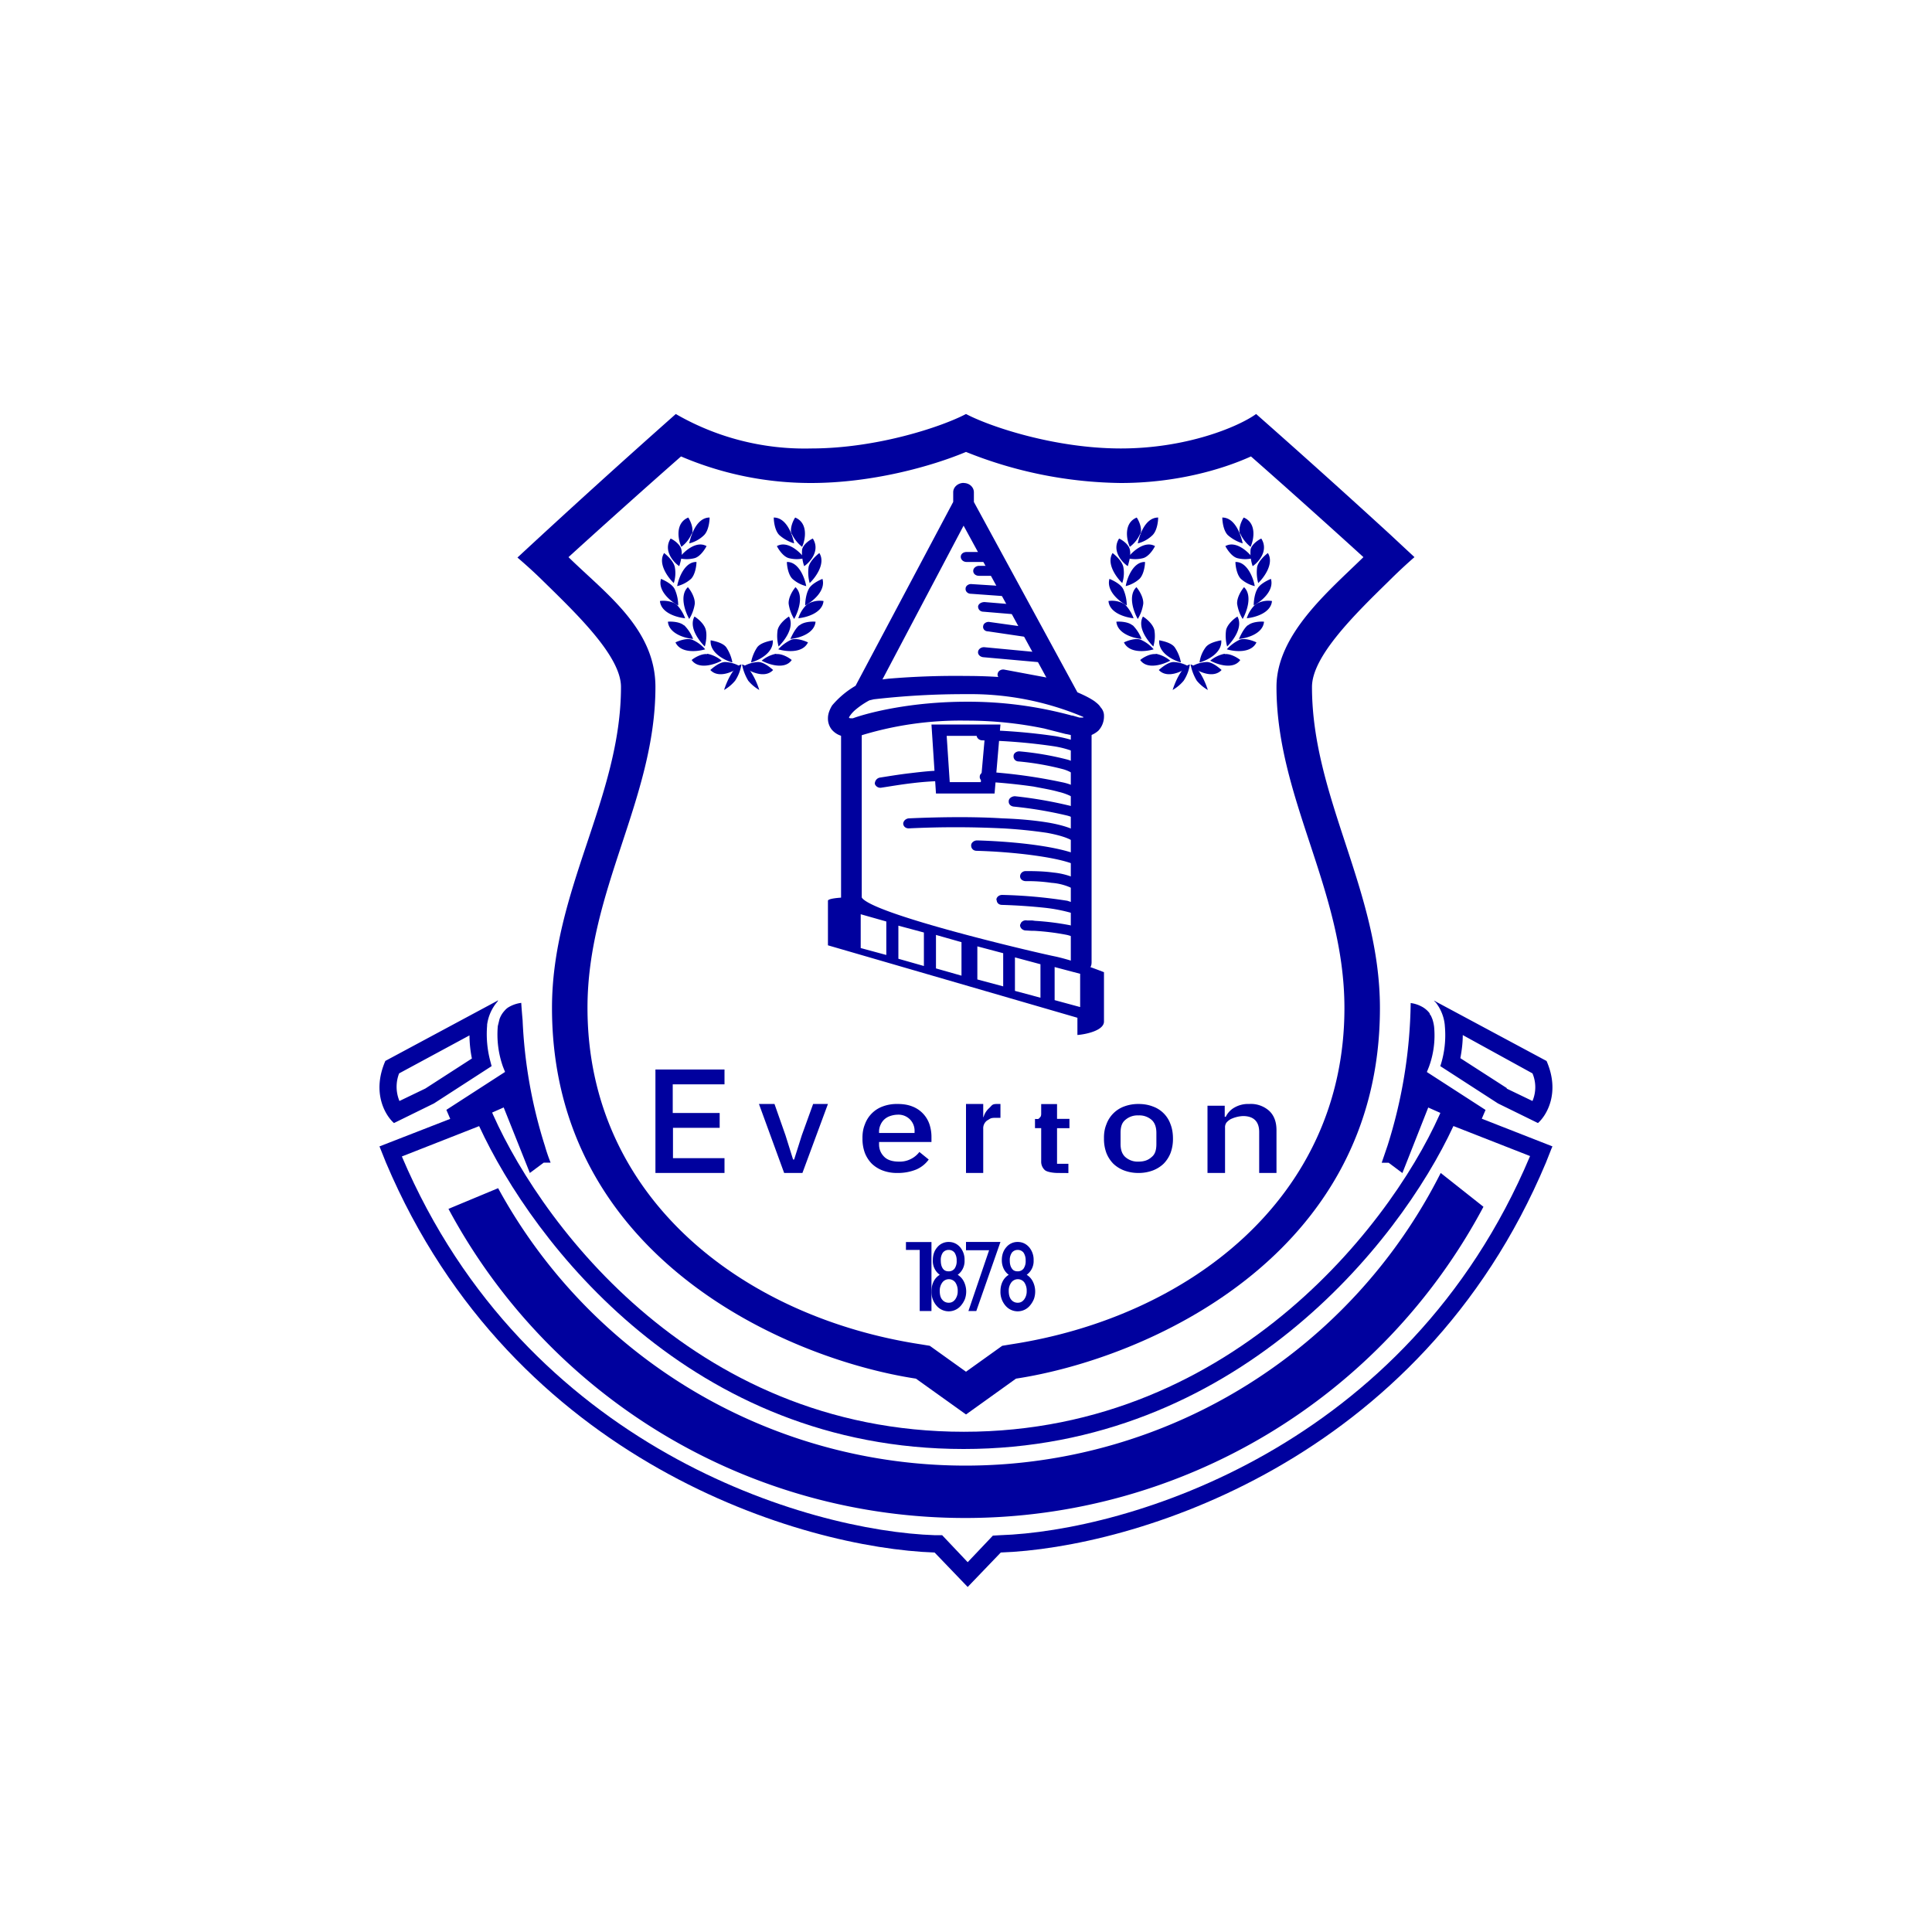 <svg xmlns="http://www.w3.org/2000/svg" width="24" height="24" fill="none" viewBox="0 0 24 24"><path fill="#00019E" fill-rule="evenodd" d="M12.621 17.126c1.607-.245 4.521-1.509 4.521-4.603 0-1.457-.844-2.614-.844-3.99 0-.382.54-.909.952-1.312.111-.111.222-.214.321-.3l-.317-.295q-.819-.75-1.65-1.483c-.219.158-.862.428-1.68.428-.819 0-1.624-.27-1.924-.428-.3.158-1.106.428-1.925.428a3.2 3.2 0 0 1-1.68-.428q-.993.88-1.967 1.783c.099.085.21.184.322.295.411.403.964.93.964 1.312 0 1.371-.857 2.528-.857 3.986 0 3.098 2.918 4.362 4.521 4.607l.622.445zM12 17.04l.45-.322.102-.017c2.199-.334 4.149-1.812 4.149-4.178 0-1.466-.844-2.602-.844-3.99 0-.652.651-1.192 1.08-1.612-.395-.36-.977-.882-1.397-1.251-.378.171-.952.33-1.616.33A5.3 5.3 0 0 1 12 5.614c-.429.18-1.17.386-1.925.386a4.1 4.1 0 0 1-1.615-.33c-.42.369-1.003.891-1.398 1.251.459.45 1.08.888 1.08 1.612 0 1.388-.844 2.528-.844 3.986 0 2.37 1.946 3.848 4.149 4.182l.103.017z" clip-rule="evenodd"/><path fill="#00019E" fill-rule="evenodd" d="M12.428 19.286c1.624-.056 5.207-1.106 6.776-4.843l.068-.172.013-.03-1.345-.527c-.558 1.372-2.572 4.072-5.966 4.072-3.416 0-5.344-2.7-5.906-4.072l-1.354.527.081.202c1.582 3.737 5.186 4.787 6.815 4.843l.411.428.411-.428zm-.407.12.313-.33.086-.005c1.572-.051 5.057-1.075 6.587-4.71l-.952-.373C17.378 15.45 15.334 18 11.97 18c-3.382 0-5.345-2.554-6.018-4.011l-.96.377c1.543 3.63 5.049 4.654 6.626 4.705h.086z" clip-rule="evenodd"/><path fill="#00019E" d="M8.747 6.647c.055-.056.068-.171.068-.218-.158 0-.231.214-.253.321a.4.4 0 0 0 .185-.103m-.12.287c.068-.017.128-.107.15-.15-.129-.073-.283.069-.343.15a.4.4 0 0 0 .193 0m-.043.257c.051-.051.068-.162.068-.21-.145-.004-.222.198-.24.3a.4.4 0 0 0 .172-.09m.047.309c.004-.077-.051-.167-.086-.206-.107.103-.034.305.017.395a.5.5 0 0 0 .069-.189m-.227.009c-.056-.043-.159-.052-.206-.043.013.15.214.205.313.214a.5.5 0 0 0-.107-.171m.094.261c-.051-.047-.158-.051-.201-.047.013.15.214.206.313.214a.5.5 0 0 0-.112-.171zm.27.056c-.017-.073-.098-.142-.141-.167-.073.132.055.3.128.372.013-.042.03-.137.013-.205m-.171.12c-.065-.022-.163.013-.206.034.064.137.27.116.369.086a.44.44 0 0 0-.163-.12m.424.094c-.043-.056-.146-.077-.193-.086-.013.155.172.249.27.275a.5.5 0 0 0-.077-.189m-.236.086c-.068-.009-.158.043-.193.073.086.124.288.055.373.008a.4.4 0 0 0-.18-.086zm.223.098c-.068 0-.15.069-.184.099.103.111.291.021.373-.043a.4.4 0 0 0-.189-.056"/><path fill="#00019E" d="M9.132 8.456a.5.5 0 0 0 .078-.202c-.099.022-.185.219-.215.317a.5.5 0 0 0 .137-.115m-.75-1.136c-.03-.064-.128-.111-.171-.129-.043.15.124.283.214.33a.5.5 0 0 0-.043-.201m0-.279c-.017-.072-.094-.141-.132-.171-.082.129.047.304.12.373a.4.4 0 0 0 .012-.202m.215-.411c.021-.069-.022-.163-.047-.201-.163.068-.129.27-.086.364a.4.4 0 0 0 .128-.163z"/><path fill="#00019E" d="M8.464 6.827c-.013-.064-.094-.12-.133-.137-.094.146.03.291.107.343.013-.043.043-.137.026-.206m1.217-.18c-.056-.056-.069-.171-.069-.218.159 0 .232.214.253.321a.5.5 0 0 1-.184-.103m.12.287c-.069-.017-.129-.107-.15-.15.129-.073.283.069.343.15a.4.4 0 0 1-.193 0m.043.257c-.052-.051-.069-.162-.069-.21.146-.004.223.198.24.3a.4.4 0 0 1-.171-.09m-.047.309c-.005-.077.051-.167.085-.206.108.103.035.305-.017.395a.5.5 0 0 1-.068-.189m.227.009a.3.3 0 0 1 .206-.043c-.013.15-.215.205-.313.214a.4.4 0 0 1 .107-.171m-.094.261c.051-.047.158-.051.201-.047-.013.15-.214.206-.313.214.017-.034.056-.124.112-.171zm-.27.056c.017-.073.098-.142.141-.167.073.132-.056.3-.129.372a.5.5 0 0 1-.012-.205m.171.12c.064-.022.163.013.206.034-.065.137-.27.116-.369.086a.5.5 0 0 1 .163-.12m-.424.094c.043-.056.145-.077.193-.086.012.155-.172.249-.27.275a.5.5 0 0 1 .077-.189m.235.086c.069-.009.159.043.193.073-.085.124-.287.055-.373.008a.4.4 0 0 1 .18-.086zm-.222.098c.068 0 .15.069.184.099-.103.111-.292.021-.373-.043a.4.4 0 0 1 .189-.056"/><path fill="#00019E" d="M9.295 8.456a.6.6 0 0 1-.077-.202c.099.022.184.219.214.317a.5.5 0 0 1-.137-.115m.75-1.136c.03-.064.129-.111.172-.129.043.15-.125.283-.215.33 0-.042.009-.137.043-.201m0-.279c.017-.072.095-.141.133-.171.082.129-.047.304-.12.373a.5.5 0 0 1-.013-.202m-.214-.411c-.021-.069.021-.163.047-.201.163.068.129.27.086.364a.45.45 0 0 1-.129-.163z"/><path fill="#00019E" d="M9.964 6.827c.013-.064.094-.12.133-.137.094.146-.03.291-.107.343a.5.5 0 0 1-.026-.206m4.354-.18c.056-.056.069-.171.069-.218-.159 0-.232.214-.253.321a.4.4 0 0 0 .184-.103m-.12.287c.069-.017.129-.107.15-.15-.128-.073-.283.069-.343.15a.4.4 0 0 0 .193 0m-.043.257c.052-.051.069-.162.069-.21-.146-.004-.223.198-.24.3a.4.4 0 0 0 .171-.09m.047.309c.005-.077-.051-.167-.085-.206-.107.103-.035.305.017.395a.5.5 0 0 0 .068-.189m-.227.009a.3.3 0 0 0-.205-.043c.012.15.214.205.312.214a.5.5 0 0 0-.107-.171m.095.261c-.052-.047-.159-.051-.202-.047.013.15.214.206.313.214a.5.5 0 0 0-.111-.171zm.27.056c-.018-.073-.099-.142-.142-.167-.073.132.056.3.129.372a.45.45 0 0 0 .013-.205m-.172.12c-.064-.022-.163.013-.206.034.065.137.27.116.369.086a.44.44 0 0 0-.163-.12m.424.094c-.042-.056-.145-.077-.192-.086-.013.155.171.249.27.275a.5.5 0 0 0-.078-.189m-.235.086c-.069-.009-.159.043-.193.073.086.124.287.055.373.008a.4.4 0 0 0-.18-.086zm.223.098c-.069 0-.15.069-.185.099.103.111.292.021.373-.043a.4.4 0 0 0-.188-.056"/><path fill="#00019E" d="M14.704 8.456a.5.5 0 0 0 .077-.202c-.099.022-.184.219-.214.317a.5.5 0 0 0 .137-.115m-.75-1.136c-.03-.064-.129-.111-.172-.129-.042.15.125.283.215.33a.5.5 0 0 0-.043-.201m0-.279c-.017-.072-.094-.141-.133-.171-.081.129.047.304.12.373a.4.4 0 0 0 .013-.202m.214-.411c.022-.069-.021-.163-.047-.201-.163.068-.129.27-.086.364a.4.4 0 0 0 .129-.163z"/><path fill="#00019E" d="M14.035 6.827c-.013-.064-.094-.12-.133-.137-.094.146.03.291.108.343.012-.043.042-.137.025-.206m1.217-.18c-.055-.056-.068-.171-.068-.218.158 0 .231.214.253.321a.5.5 0 0 1-.185-.103m.12.287c-.068-.017-.128-.107-.15-.15.129-.073.283.069.343.15a.4.4 0 0 1-.193 0m.043.257c-.051-.051-.068-.162-.068-.21.145-.004.223.198.24.3a.4.4 0 0 1-.172-.09m-.047.309c-.004-.077.052-.167.086-.206.107.103.034.305-.017.395a.5.5 0 0 1-.069-.189m.227.009a.3.3 0 0 1 .206-.043c-.013.15-.214.205-.313.214a.4.4 0 0 1 .107-.171m-.094.261c.051-.047.159-.051.201-.047-.012.15-.214.206-.312.214.017-.034.055-.124.111-.171zm-.27.056c.017-.073.099-.142.141-.167.073.132-.055.3-.128.372a.5.5 0 0 1-.013-.205m.171.12c.065-.022.163.013.206.034-.064.137-.27.116-.368.086a.5.5 0 0 1 .162-.12m-.424.094c.043-.056.146-.077.193-.086.013.155-.171.249-.27.275a.4.4 0 0 1 .077-.189m.236.086c.068-.009.158.043.193.073-.086.124-.287.055-.373.008a.4.4 0 0 1 .18-.086zm-.223.098c.069 0 .15.069.184.099-.103.111-.291.021-.373-.043a.4.4 0 0 1 .189-.056"/><path fill="#00019E" d="M14.867 8.456a.6.6 0 0 1-.077-.202c.098.022.184.219.214.317a.5.5 0 0 1-.137-.115m.75-1.136c.03-.064.128-.111.171-.129.043.15-.124.283-.214.33 0-.042.008-.137.043-.201m0-.279c.017-.072.094-.141.133-.171.081.129-.048.304-.12.373a.5.5 0 0 1-.013-.202m-.215-.411c-.021-.069.022-.163.048-.201.162.068.128.27.085.364a.45.45 0 0 1-.128-.163z"/><path fill="#00019E" d="M15.535 6.827c.013-.064.095-.12.133-.137.094.146-.03.291-.107.343a.5.5 0 0 1-.026-.206m-3.6.09c0-.034.03-.06.073-.06h.274c.043 0 .073.026.073.06s-.03.064-.073.064h-.274c-.043 0-.073-.03-.073-.064m.155.172c0-.03.034-.06.072-.06h.258c.034 0 .068.03.068.064s-.034.06-.073.06h-.253c-.042 0-.072-.026-.072-.06zm-.095.222c0-.034.039-.06.077-.055l.472.03c.038 0 .068.034.064.064 0 .034-.038.06-.077.06l-.471-.034c-.039 0-.069-.03-.065-.065m.155.223c.004-.034.042-.055.081-.055l.506.042c.038 0 .068.035.064.065-.004.034-.043.06-.081.055l-.502-.042c-.043 0-.068-.03-.068-.065m.064.24c.004-.03.043-.055.081-.047l.587.082c.043 0 .069.034.06.068-.004.034-.042.056-.085.052l-.583-.086c-.043 0-.069-.034-.06-.069m-.064.322c.004-.035.042-.06.081-.056l.771.073a.06.06 0 0 1 .06.068c0 .035-.038.056-.077.052l-.771-.069c-.039-.004-.069-.034-.064-.068m.244.27c.008-.035.047-.056.086-.047l.685.128c.039.013.065.043.052.077-.009.035-.043.052-.086.043l-.686-.128c-.038-.009-.06-.043-.051-.073M11.33 9.729c-.146.017-.287.042-.377.055a.073.073 0 0 1-.086-.047c0-.034.022-.068.06-.077.086-.013.236-.039.386-.056.141-.017.296-.034.39-.03.043 0 .068.035.068.069s-.034.06-.072.06c-.086 0-.223.008-.369.026"/><path fill="#00019E" d="M11.571 9h.857l-.073.857h-.728zm.189.141.038.575h.386l.051-.575z"/><path fill="#00019E" d="M12.132 9.133c0-.034.035-.064.073-.064q.459.01.913.077c.129.025.249.055.339.103a.06.06 0 0 1 .025.085.07.07 0 0 1-.094.022 1.2 1.2 0 0 0-.3-.086 7 7 0 0 0-.883-.073c-.043 0-.073-.03-.073-.064m.459.257c0-.034.039-.06.077-.056q.302.027.596.103a.7.7 0 0 1 .167.077c.03.026.034.065.009.09a.08.08 0 0 1-.099.013.5.5 0 0 0-.129-.06 3.4 3.4 0 0 0-.557-.098c-.043 0-.068-.035-.064-.069m-.42.257c0-.034.034-.06.073-.06q.476.03.943.129a.7.7 0 0 1 .24.094c.034.021.043.06.017.086a.08.08 0 0 1-.099.017.7.7 0 0 0-.197-.077c-.09-.026-.197-.043-.308-.065a7 7 0 0 0-.6-.06c-.043 0-.073-.03-.069-.064m.36.3c.004-.034.043-.056.077-.056q.349.037.69.12a.5.5 0 0 1 .172.078c.025.025.03.064 0 .085a.08.08 0 0 1-.095.009.4.4 0 0 0-.12-.052 5 5 0 0 0-.66-.111c-.043-.004-.068-.034-.064-.069zm-.086.343a12 12 0 0 0-1.148 0c-.043.004-.073-.021-.077-.056 0-.034.03-.064.068-.068.292-.013.75-.026 1.166 0q.323.011.583.055c.163.03.308.073.394.142.03.021.034.06.009.085a.08.08 0 0 1-.099.01c-.056-.044-.171-.082-.334-.112a6 6 0 0 0-.557-.056zm-.381.21c0-.03.034-.06.073-.06.154.004.403.017.647.047s.493.077.647.15c.034.017.047.056.03.086a.07.07 0 0 1-.094.025c-.129-.06-.36-.102-.6-.132a7 7 0 0 0-.635-.047c-.042 0-.068-.03-.068-.065zm.998.467a2 2 0 0 0-.317-.021c-.043 0-.073-.026-.073-.06 0-.035.03-.065.069-.065.081 0 .214 0 .343.018a.9.9 0 0 1 .356.111c.03.021.038.06.012.086a.08.08 0 0 1-.098.017.7.7 0 0 0-.292-.086m-.685.214c0-.038.034-.064.073-.064q.407.009.81.073l.102.034c.03.013.065.026.086.047a.06.06 0 0 1 0 .09.08.08 0 0 1-.098 0 .1.1 0 0 0-.043-.021 2 2 0 0 0-.335-.064 7 7 0 0 0-.522-.035c-.043 0-.069-.025-.069-.064zm.3.3c.004-.03.043-.055.081-.047h.064l.035.005q.22.013.437.055c.073.022.15.047.206.09.03.022.034.06.012.086a.08.08 0 0 1-.098.013.5.5 0 0 0-.159-.069 3 3 0 0 0-.407-.051h-.03l-.086-.005c-.042-.008-.064-.042-.06-.072z"/><path fill="#00019E" d="M10.577 8.944c.073 0 .128.052.128.116v2.143c0 .06-.055.116-.128.116-.069 0-.129-.056-.129-.116V9.06c0-.064.06-.116.129-.116m2.854 0c.073 0 .129.052.129.116v2.901c0 .065-.056.116-.129.116-.069 0-.129-.051-.129-.116V9.06c0-.064.06-.116.129-.116"/><path fill="#00019E" d="M11.97 6c.072 0 .128.051.128.116v.12L13.384 8.6c.09.039.158.073.214.112.026.021.056.043.073.073.021.021.043.06.043.103a.26.26 0 0 1-.069.188.3.3 0 0 1-.214.077 3 3 0 0 1-.184-.034h-.005l-.27-.069a4.7 4.7 0 0 0-.968-.098 4.2 4.2 0 0 0-1.35.197.4.4 0 0 1-.206-.009.25.25 0 0 1-.116-.077.22.22 0 0 1-.047-.141c0-.06.026-.116.052-.159q.125-.147.291-.244l1.213-2.284v-.12c0-.065.06-.116.129-.116m0 .531L10.962 8.44l.073-.009a10 10 0 0 1 .969-.034c.437 0 .78.043 1.037.098zM10.8 8.7a1 1 0 0 0-.172.116.4.4 0 0 0-.064.068c-.017.022-.017.03-.017.035l.021.004h.026c.201-.073.728-.206 1.414-.206.442-.002.881.056 1.307.172h.009l.086.025h.047v-.008a3.6 3.6 0 0 0-1.449-.283q-.578-.002-1.153.064z"/><path fill="#00019E" fill-rule="evenodd" d="M10.285 11.743v-.553c0-.039.257-.047.416-.047.099.205 2.143.685 2.4.737.206.043.493.15.613.197v.613c0 .111-.223.159-.33.167v-.214zm.407-.386.318.09v.416l-.318-.086zm.785.227-.317-.085v.411l.317.09zm.15.03.317.09v.416l-.317-.09zm.835.227-.321-.085v.411l.321.086zm.146.052.317.085v.416l-.317-.085zm.814.205-.321-.085v.411l.317.086v-.412zm-6.655 2.13q.03.107.073.215h-.086l-.172.128-.325-.814-.609.27-.103-.24.729-.471-.026-.065a1.2 1.2 0 0 1-.064-.505l.021-.086a.3.3 0 0 1 .065-.107l.008-.009a.2.2 0 0 1 .03-.026.405.405 0 0 1 .167-.06q.007.107.017.215a6 6 0 0 0 .275 1.556m-1.376-.522.716-.463-.017-.065a1.3 1.3 0 0 1-.039-.437v-.012a.55.55 0 0 1 .129-.288l.004-.008.004-.005H6.18l-.005.005-1.388.745c-.172.395 0 .678.107.772zm-.429-.03.322-.155.578-.373a1.5 1.5 0 0 1-.03-.287l-.874.472a.46.46 0 0 0 .004.343m12.288.767h-.086l.073-.214c.182-.573.279-1.17.287-1.77a.4.4 0 0 1 .133.042.3.3 0 0 1 .103.086v.009c.017.017.025.043.034.064q.015.046.021.094c.016.169-.006.339-.064.497l-.026.065.729.471-.103.24-.609-.27-.321.814zm1.855-.493c.107-.094.279-.377.107-.771l-1.367-.733-.021-.013h-.004l-.009-.005.026.026c.063.082.102.18.111.283v.004q.024.257-.056.502l.716.463zm-.39-.429.322.155a.44.44 0 0 0 0-.343l-.866-.476c0 .099-.013.197-.03.287l.579.373z" clip-rule="evenodd"/><path fill="#00019E" d="M11.151 14.571a.5.5 0 0 1-.184-.03.4.4 0 0 1-.137-.085.4.4 0 0 1-.086-.133.5.5 0 0 1-.03-.18q-.002-.098.03-.176a.37.37 0 0 1 .223-.223.5.5 0 0 1 .184-.03q.104 0 .18.03a.36.36 0 0 1 .214.219.5.5 0 0 1 .026.158v.065h-.651v.03q0 .09.064.154c.043.043.107.06.184.06a.3.3 0 0 0 .15-.034.3.3 0 0 0 .103-.086l.116.094a.37.37 0 0 1-.155.124.6.6 0 0 1-.231.043m0-.724a.3.3 0 0 0-.094.017.2.2 0 0 0-.073.043.2.2 0 0 0-.047.069.2.2 0 0 0-.017.085v.013h.441v-.017a.2.2 0 0 0-.056-.15.2.2 0 0 0-.154-.06m2.991.724a.5.5 0 0 1-.175-.03.4.4 0 0 1-.137-.085.4.4 0 0 1-.086-.133.5.5 0 0 1-.03-.18q-.002-.098.03-.176a.37.37 0 0 1 .223-.223.5.5 0 0 1 .175-.03q.098 0 .176.03a.36.36 0 0 1 .223.223q.03.077.03.176a.5.5 0 0 1-.03.18.4.4 0 0 1-.086.133.4.4 0 0 1-.137.085.5.5 0 0 1-.176.03m0-.141c.069 0 .12-.017.163-.056.043-.034.06-.085.06-.163v-.137q0-.11-.06-.163a.23.23 0 0 0-.163-.055.23.23 0 0 0-.162.055c-.043.035-.06.086-.06.163v.137q0 .11.06.163a.23.23 0 0 0 .162.056m.858.141v-.835h.214v.137h.013a.26.26 0 0 1 .103-.112.34.34 0 0 1 .188-.047.34.34 0 0 1 .249.086q.09.085.09.24v.531h-.215v-.51c0-.128-.068-.197-.201-.197a.4.4 0 0 0-.154.039.2.2 0 0 0-.052.043.1.1 0 0 0-.017.064v.561zm-1.86 0c-.056 0-.138-.012-.163-.038a.14.14 0 0 1-.043-.107v-.412h-.077V13.9c.03 0 .043.008.06-.018q.018-.012.017-.051v-.116h.197v.184h.154v.116h-.154v.442h.141v.115zm-1.14 0v-.857h.214v.163h.004a.23.23 0 0 1 .069-.111c.038-.035.034-.052.098-.052h.043v.172h-.064c-.064 0-.064.013-.103.034a.12.12 0 0 0-.047.103v.548zm-3.858 0v-1.285H9v.184h-.643v.356h.583v.184H8.36v.377H9v.184zm1.599 0-.313-.857h.193l.137.39.094.3h.013l.095-.3.141-.39h.184l-.317.857zm2.79 1.466c0 .043.009.082.03.107a.1.1 0 0 0 .081.039q.05.001.082-.043a.17.17 0 0 0 .03-.103.18.18 0 0 0-.03-.107.1.1 0 0 0-.086-.039.1.1 0 0 0-.077.043.17.17 0 0 0-.03.103m.013-.377q0 .062.026.098c.017.026.042.035.072.035a.09.09 0 0 0 .073-.034.16.16 0 0 0 .026-.099.17.17 0 0 0-.026-.099.09.09 0 0 0-.073-.034.09.09 0 0 0-.072.034.16.16 0 0 0-.026.099m-.013.176a.2.2 0 0 1-.064-.078.24.24 0 0 1-.022-.102q-.001-.098.056-.163a.18.18 0 0 1 .141-.065q.084 0 .142.065a.24.24 0 0 1 .056.163.21.21 0 0 1-.086.18q.05.031.077.085a.28.28 0 0 1 .013.215.3.3 0 0 1-.052.085.198.198 0 0 1-.3 0 .26.26 0 0 1-.064-.18q0-.066.026-.12a.2.2 0 0 1 .077-.085m-.857.201c0 .043.008.082.03.107a.1.1 0 0 0 .081.039q.05.001.082-.043a.17.17 0 0 0 .03-.103.18.18 0 0 0-.03-.107.1.1 0 0 0-.086-.039.1.1 0 0 0-.077.043.17.17 0 0 0-.03.103m.013-.377q0 .062.025.098c.018.026.043.035.073.035a.09.09 0 0 0 .073-.034.16.16 0 0 0 .026-.099.17.17 0 0 0-.026-.099.09.09 0 0 0-.073-.034.09.09 0 0 0-.073.034.16.16 0 0 0-.025.099m-.013.176a.21.21 0 0 1-.086-.18q-.001-.098.056-.163a.18.18 0 0 1 .141-.065q.084 0 .142.065a.24.24 0 0 1 .055.163.21.21 0 0 1-.085.18q.05.031.077.085a.28.28 0 0 1 .013.215.3.3 0 0 1-.052.085.198.198 0 0 1-.3 0 .26.26 0 0 1-.064-.18q0-.066.026-.12a.2.2 0 0 1 .077-.085"/><path fill="#00019E" d="M11.425 16.286v-.759h-.171v-.098h.317v.857zm.605 0 .257-.755H12v-.103h.428l-.3.858z"/><path fill="#00019E" d="M17.897 14.571a6.612 6.612 0 0 1-11.709.189l-.617.257a7.28 7.28 0 0 0 6.42 3.84 7.29 7.29 0 0 0 6.437-3.866z"/></svg>